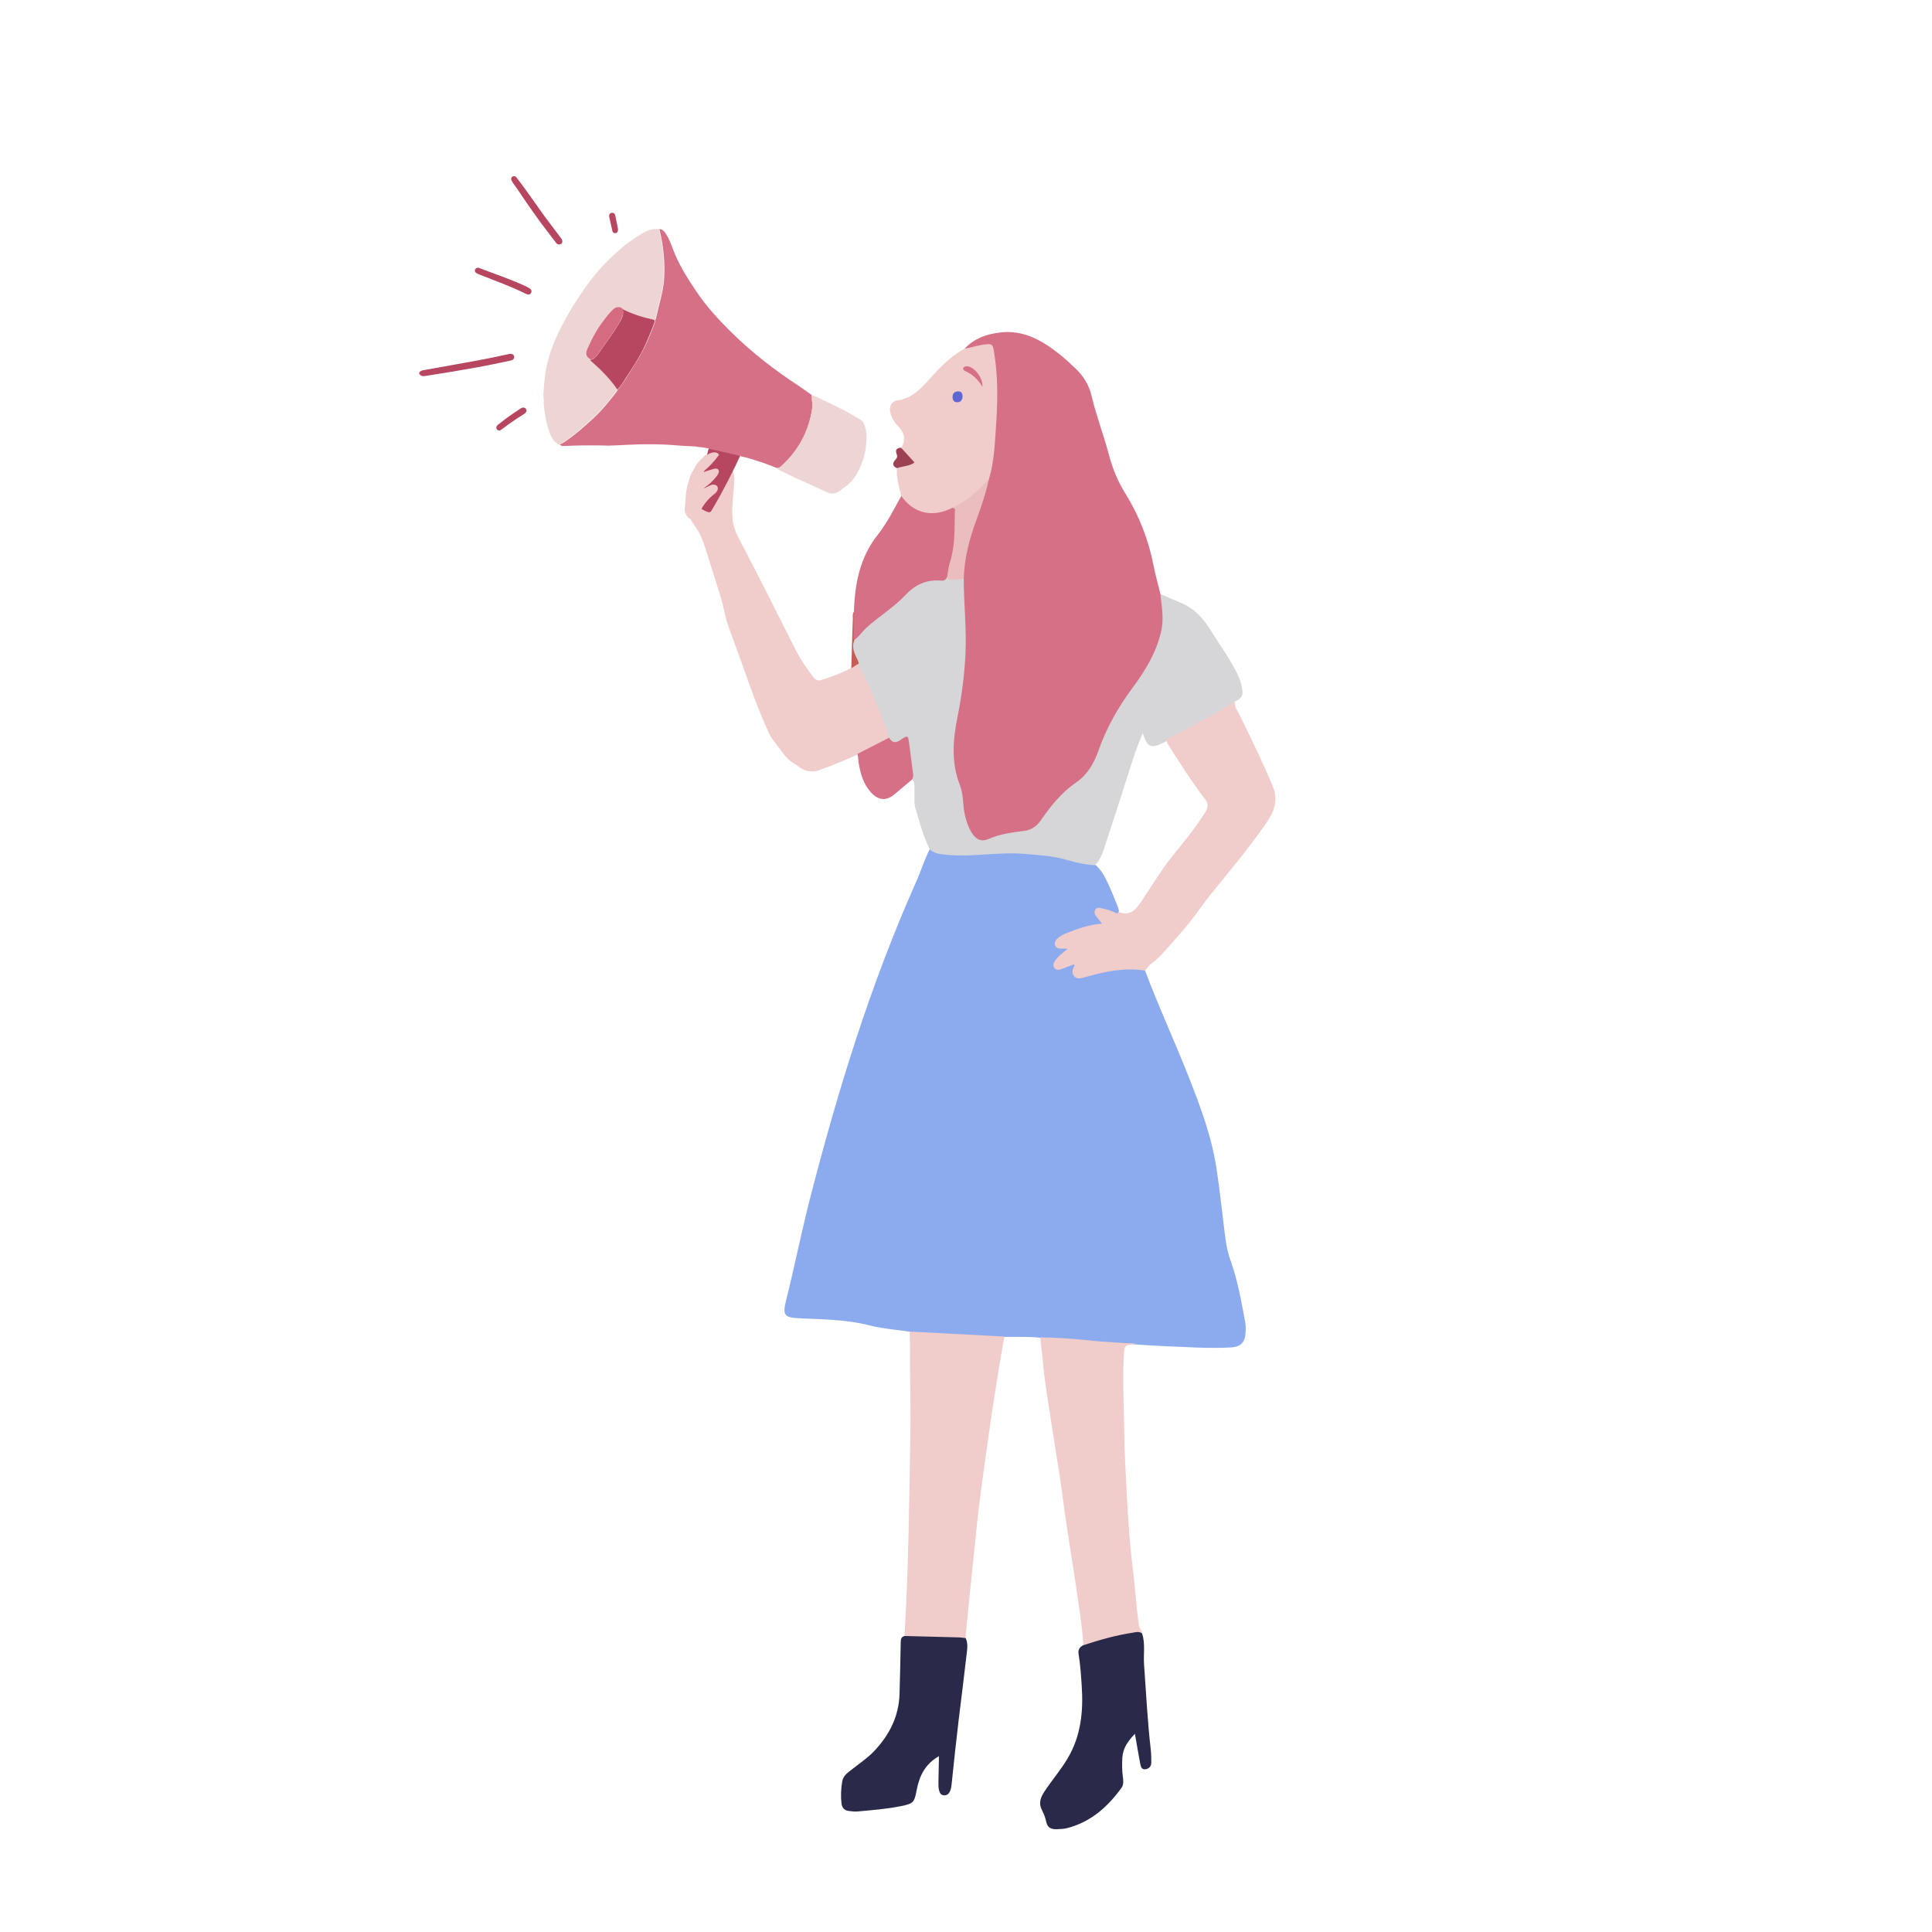 <?xml version="1.0" encoding="utf-8"?>
<!-- Generator: Adobe Illustrator 23.0.1, SVG Export Plug-In . SVG Version: 6.00 Build 0)  -->
<svg version="1.1" id="Layer_1" xmlns="http://www.w3.org/2000/svg" xmlns:xlink="http://www.w3.org/1999/xlink" x="0px" y="0px"
	 viewBox="0 0 1122 1122" style="enable-background:new 0 0 1122 1122;" xml:space="preserve">
<style type="text/css">
	.st0{fill:#F0CCCA;}
	.st1{fill:#B74661;}
	.st2{fill:none;}
	.st3{fill:#D67086;}
	.st4{fill:#EED5D5;}
	.st5{fill:#D56B7E;}
	.st6{fill:#8CABEF;}
	.st7{fill:#D6D6D8;}
	.st8{fill:#292949;}
	.st9{fill:#9C4152;}
	.st10{fill:#C55D54;}
	.st11{fill:#EABEBC;}
	.st12{fill:#5D66D3;}
</style>
<g id="Object_1_">
	<g>
		<path class="st0" d="M503.9,383.9c-0.9-0.3-1.9-0.2-3.1,0.5c-7.5,4.5-15.7,8.1-24.1,10.6c-2.8,0.8-4-1.3-5.6-3.4
			c-3.4-4.6-6.3-8.8-8.9-13.9c-2.7-5.4-5.4-10.7-8.1-16.1c-7.1-14.2-14.3-28.3-21.6-42.4c-3.2-6.1-6.6-11.3-7.1-18.3
			c-0.6-7.4,0.8-14.7,1-22.1c0.3-8.6-6.4-13-14-14.6c-0.8-0.2-1.6-0.3-2.4,0c-0.9,0.3-1.4,1.1-2,1.8c-2.4,3.4-6,7-7.3,11
			c-1.6,4.7-0.7,11.5-0.9,16.5c-0.1,2.2-0.2,4.5,0.5,6.5c0.8,2.3,2.4,4.2,3.8,6.2c3.2,4.7,5,10.2,6.6,15.6
			c2.6,8.1,5.1,16.2,7.7,24.4c1.8,5.9,2.6,12,4.7,17.7c2.5,6.9,5,13.8,7.5,20.7c4.9,13.8,9.8,27.7,15.9,41c1.7,3.8,4.4,6.5,6.8,9.9
			c1.6,2.2,3.3,4.5,5.4,6.2c1.7,1.4,3.5,2.2,5.1,3.5c2.9,2.5,7.5,3.5,11.2,2.3c9.4-3.3,18.6-7.1,27.6-11.5c4.5-2.2,9-4.5,13.5-7
			c1.4-0.8,5-2,5.9-3.3c1.1-1.6-0.1-4.3-0.7-5.9c-2.1-6-4.8-11.6-7.7-17.2c-1.9-3.6-2.8-7.7-4.6-11.3
			C507.7,388.6,506.3,384.7,503.9,383.9z"/>
		<g>
			<path class="st1" d="M405.5,286.2c-0.5,2.1-1.1,4.4-0.4,6.4c0.8,2.5,3.2,3.6,5.3,4.5c0.7,0.3,1.5,0.6,2.1,0.2
				c0.4-0.2,0.6-0.7,0.9-1.1c6.5-11,12.4-22.5,17.8-34.4c-0.4,1-16.5-7.2-19.5-1.3c-1.3,2.5-1.5,8-2.2,10.9
				C408.1,276.3,406.8,281.3,405.5,286.2z"/>
			<path class="st2" d="M380,185.7C380,185.7,380,185.7,380,185.7C380,185.7,379.9,185.7,380,185.7C379.9,185.7,380,185.7,380,185.7
				z"/>
			<path class="st1" d="M296.9,209.3c1.2-0.3,1.9-1.2,1.7-2.2c-0.2-1.1-1-1.7-2.4-1.6c-0.2,0-0.4,0-0.6,0.1
				c-9.9,2.2-19.8,4.1-29.7,5.8c-6.3,1.1-12.6,2.3-18.9,3.4c-1.3,0.2-2.6,0.3-3.5,1.5c0,0.3,0,0.6,0,0.9c0.8,1.1,1.8,1.4,3.1,1.2
				c5.4-0.9,10.9-1.7,16.3-2.6c9.4-1.6,18.7-3.2,27.9-5.2C293,210.1,295,209.8,296.9,209.3z"/>
			<path class="st3" d="M471.5,232c-0.1-0.9,0.2-1.8-0.2-2.7l0,0l0,0c-2.6-1.8-5.2-3.7-7.9-5.5c-13.5-8.9-26.3-18.7-37.9-30.1
				c-7.7-7.5-15-15.4-21-24.3c-5.1-7.6-10.1-15.3-13.4-24c-1.3-3.4-2.5-6.9-4.6-9.9c-0.8-1.2-1.7-2.3-3.3-2.5
				c-0.3,0.3-0.2,0.6-0.1,0.9c1.4,5.1,2,10.4,2.5,15.7c0.3,3.9,0.3,7.8,0.1,11.8c-0.2,4.8-1.3,9.4-2.5,14.1
				c-0.8,3.1-1.5,6.2-2.2,9.3c-0.1,0.5-0.3,0.9-0.8,0.9c0,0,0,0,0,0.1c0.4,0.3,0.4,0.7,0.2,1.2c-1.1,3.2-2.4,6.3-3.7,9.4
				c-3.4,8.3-8.3,15.7-13.1,23.2c-1.5,2.3-3,4.5-4.7,6.6c-1.3,2.2-3,4.1-4.6,6.1c-3.1,3.9-6.4,7.6-10.1,11
				c-5.2,4.8-10.5,9.4-16.4,13.4c-0.9,0.6-1.8,1-2.8,1.5l0,0l0,0c0.9,0.8,2,0.9,3.1,0.8c7.3-0.4,14.5-0.4,21.8-0.3
				c1.1,0,2.2,0.1,3.3,0.1c7.9-0.2,15.9-0.9,23.8-0.8c5.6,0,11.2,0.2,16.8,0.7l0,0l0,0c1.4,0.1,4,0.3,6.4,0.4c0,0,0.1,0,0.1,0
				c1.8,0,3.6,0.1,5.3,0.5c0.2-0.1,0.4,0,0.7,0c4.2,0.4,5.1,1,9.3,1.9c4.9,1,9.8,2.2,14.6,3.4c0.1,0,0.3,0.1,0.4,0.2
				c2.6,0.5,5.1,1.2,7.7,2.1l0,0l0,0c0.1,0,0.2,0,0.3,0.1c4.3,1.2,8.4,2.9,12.6,4.5c1.2,0,2-0.5,2.9-1.4c2-1.9,3.9-3.8,5.6-5.9
				c3.4-4.1,6.2-8.6,8.2-13.5c1.6-3.7,2.7-7.6,3.5-11.6C471.8,237,471.9,234.5,471.5,232z"/>
			<path class="st4" d="M327.5,256.6c5.9-4,11.2-8.6,16.4-13.4c3.7-3.4,7-7.1,10.1-11c1.6-2,3.3-3.9,4.6-6.1
				c-2.6-3.7-5.5-7.1-8.6-10.3c-2.1-2.1-4.3-4-6.4-6c-0.4-0.3-0.7-0.7-1-1.1l0,0c-2-1.2-2.8-3.3-1.9-5.3c2.7-6,5.7-11.8,9.6-17
				c1.7-2.2,3.4-4.4,5.4-6.4c1.2-1.2,2.7-2,4.5-1.4c0.6,0.2,1.1,0.7,1.6,1.1l0,0l0,0c5.7,2.8,11.8,4.7,18,6l0,0c0,0,0.1,0,0.1,0
				c0.6,0,0.7-0.4,0.8-0.9c0.7-3.1,1.4-6.2,2.2-9.3c1.2-4.6,2.4-9.3,2.5-14.1c0.1-3.9,0.2-7.8-0.1-11.8c-0.4-5.3-1-10.6-2.5-15.7
				c-0.1-0.3-0.2-0.7,0.1-0.9c-0.4-0.4-0.7,0.1-1.1,0c-3.5-0.3-6.4,1.2-9.2,2.8c-6.7,3.9-12.7,8.8-18.2,14.2
				c-3.8,3.6-7.3,7.5-10.5,11.6c-7.7,10-14.3,20.6-19.8,32c-2.8,5.8-5,11.8-6.4,18.1c-1.3,5.7-1.8,11.5-2.1,17.4
				c-0.1,1.5,0.3,2.9,0.2,4.4c-0.1,2.6,0.5,5.1,0.8,7.7c0.4,3.4,1.4,6.6,2.5,9.8c0.6,1.8,1.4,3.5,2.6,5c0.8,1,1.9,1.3,2.8,2.1l0,0
				C325.7,257.7,326.7,257.2,327.5,256.6z"/>
			<path class="st4" d="M502.5,248.3c-0.5-1.6-0.9-3.4-2.5-4.4c-3.6-2.1-7.1-4.3-10.8-6.1c-4.5-2.2-9-4.5-13.5-6.6
				c-1.4-0.7-2.9-1.4-4.4-1.8l0,0c0.4,0.9,0.1,1.8,0.2,2.7c0.4,2.5,0.3,4.9-0.2,7.4c-0.8,3.9-1.9,7.8-3.5,11.6
				c-2.1,4.9-4.9,9.4-8.2,13.5c-1.7,2.1-3.7,4-5.6,5.9c-0.9,0.8-1.7,1.4-2.9,1.4c0.6,0.7,1.3,1.1,2.1,1.5c1.7,0.8,3.4,1.5,5,2.3
				c7,3.5,14.2,6.3,21.1,9.8c3.1,1.6,5.8,1.6,8.7-0.7c2-1.6,4.1-2.9,5.9-4.7c3.4-3.5,5.4-7.9,7.1-12.4c1.2-3.2,1.8-6.6,2-10
				C503.3,254.4,503.4,251.3,502.5,248.3z"/>
			<path class="st1" d="M300.1,109.3c6.1,9.1,12.3,18.1,19,26.7c1.3,1.7,2.6,3.5,4,5.2c0.7,0.9,2,1,2.8,0.4c0.8-0.6,0.9-1.7,0.3-2.7
				c-0.3-0.5-0.6-0.9-1-1.4c-2.9-3.9-5.9-7.8-8.8-11.7c-5.4-7.4-10.5-15.1-16.2-22.4c-0.5-0.6-0.9-1.1-1.7-1.1
				c-1.4,0-2.1,1.5-1.3,2.7C298,106.6,299.2,107.9,300.1,109.3z"/>
			<path class="st1" d="M307.3,167.3c-1.4-0.8-2.8-1.5-4.3-2.1c-8.1-3.6-16.5-6.4-24.8-9.6c-0.2-0.1-0.4-0.1-0.5-0.1
				c-0.9,0-1.5,0.4-1.8,1c-0.3,0.7-0.1,1.5,0.5,1.9c0.5,0.4,1.1,0.7,1.7,0.9c9.2,3.7,18.5,6.9,27.4,11.4c1.3,0.6,2.4,0.4,2.9-0.6
				C309,169.1,308.6,168,307.3,167.3z"/>
			<path class="st1" d="M303.2,236.8c-0.4,0.1-0.8,0.4-1.1,0.6c-4.1,2.7-8.1,5.4-11.9,8.5c-0.6,0.5-1.2,0.8-1.6,1.4
				c-0.4,0.6-0.5,1.2-0.2,1.8c0.3,0.6,0.8,0.9,1.5,0.9c0.5,0,0.9-0.2,1.7-0.8c4.1-3.2,8.5-6.1,12.9-8.9c0.3-0.2,0.5-0.3,0.7-0.6
				c0.6-0.7,0.8-1.5,0.2-2.3C304.9,236.8,304.1,236.5,303.2,236.8z"/>
			<path class="st1" d="M355.6,134c0.2,1,0.9,1.5,1.9,1.4c0.9-0.1,1.5-0.9,1.4-2.5c-0.5-2.2-1-5-1.6-7.8c-0.3-1.2-1.2-1.7-2.2-1.5
				c-1,0.2-1.5,1.2-1.3,2.3C354.4,128.7,355,131.4,355.6,134z"/>
			<path class="st1" d="M379.9,185.7c-6.3-1.3-12.3-3.2-18-6l0,0c-0.1,0.1-0.2,0.2-0.2,0.3c0.7,3.1-0.9,5.6-2.4,8.1
				c-2.8,4.8-6.1,9.2-9.3,13.7c-1.4,2-2.6,4.1-4.4,5.8c-0.9,0.9-1.8,1.4-3,1.3l0,0l0,0c0.3,0.4,0.6,0.8,1,1.1c2.1,2,4.4,3.9,6.4,6
				c3.2,3.2,6,6.6,8.6,10.3c1.8-2.1,3.3-4.3,4.7-6.6c4.9-7.4,9.8-14.9,13.1-23.2c1.3-3.1,2.6-6.2,3.7-9.4c0.2-0.5,0.2-0.9-0.2-1.2
				C380,185.7,379.9,185.7,379.9,185.7L379.9,185.7z"/>
			<path class="st5" d="M345.6,207.5c1.8-1.7,3-3.8,4.4-5.8c3.2-4.5,6.5-8.9,9.3-13.7c1.4-2.5,3-5,2.4-8.1c0-0.1,0.1-0.2,0.2-0.3
				l0,0c-0.5-0.4-1-0.9-1.6-1.1c-1.8-0.5-3.3,0.2-4.5,1.4c-2,1.9-3.7,4.2-5.4,6.4c-4,5.2-7,11-9.6,17c-0.9,2.1-0.2,4.2,1.9,5.3l0,0
				C343.8,208.9,344.7,208.4,345.6,207.5z"/>
		</g>
		<path class="st0" d="M417.6,264.1c-2.8,3.9-6.1,7.4-9.8,10.3c2.1-0.7,4.3-1.4,6.4-2c0.9-0.3,2-0.5,2.7,0.1
			c1.1,0.9,0.4,2.6-0.5,3.8c-2.2,2.9-4.8,5.3-7.8,7.3c1.5-0.3,2.6-1.3,4-1.8c1.4-0.6,3.2-0.5,4,0.7c0.5,0.9,0.3,2.1-0.3,2.9
			c-0.6,0.9-1.4,1.5-2.2,2.1c-3.4,2.8-6.2,6.4-7.9,10.5c-0.6,1.4-1.2,2.9-2.6,3.5c-0.9,0.4-2,0.2-2.9-0.2c-1.7-0.9-2.7-2.8-3-4.7
			s0.4-3.8,0.4-5.8c0.1-8.6,2.9-14.9,6.3-20.9C406.2,266.9,414.7,259.6,417.6,264.1z"/>
		<g id="_x36_TlqCT_3_">
			<g>
				<path class="st6" d="M665,563.7c7.8,20.8,17.2,41,25.3,61.6c6.8,17.3,13.4,34.8,16.2,53.4c2,13,3.3,26.2,5,39.3
					c0.6,4.8,1.5,9.6,3.2,14.2c4.1,11.5,6.2,23.5,8.4,35.4c0.4,1.9,0.4,3.9,0.3,5.9c-0.2,5.8-2.6,8.6-8.3,9
					c-13.4,0.8-26.9-0.3-40.3-0.8c-5-0.2-9.9-0.6-14.9-0.9c-2.8-0.3-5.5-0.6-8.2,0.1c-1.9,0.5-3.9,0.1-5.9,0
					c-12.1-1-24.2-2.6-36.3-2.8c-1.8,0-3.8,0.2-5.3-1.2c-6.9-0.8-13.9-0.4-20.9-0.5c-5.3,1.9-10.8,0.8-16.1,0.4
					c-3.3-0.2-6.7-0.7-10-0.7c-8.5,0.2-16.8-1.3-25.3-1.4c-1.3,0-2.5-0.2-3.5-1.3c-8-1.2-16.1-1.8-23.9-3.8c-13.2-3.3-26.6-3.4-40-4
					c-9.3-0.4-10.1-1.8-7.9-10.8c4.7-18.7,8.5-37.7,13.2-56.4c16.3-63.7,35.5-126.3,62.3-186.4c2.8-6.2,4.7-12.8,7.9-18.9
					c7.9,3,16.2,1.8,24.3,2.4c6.3,0.4,12.5-0.6,18.7-1.1c6.2-0.5,12.2,0.6,18.3,0.9c11.7,0.5,22.6,4.8,34.1,6.3
					c3.9,3.1,6.2,7.4,8.2,11.7c2,4.4,3.8,8.9,5.6,13.4c0.4,1.1,0.8,2.2,0.4,3.3c-0.9,1.4-2.1,0.6-3.1,0.3c-2.1-0.7-4.2-1.4-6.3-1.8
					c-0.9-0.2-1.9-0.3-2.5,0.6c-0.7,1-0.2,2,0.3,2.9c0.5,0.8,1.2,1.4,1.8,2.1c0.7,0.7,1.8,1.4,1.4,2.6c-0.3,0.9-1.5,0.9-2.5,1
					c-6.4,0.7-12.4,2.9-18.4,5c-2,0.7-3.8,1.7-5.3,3.2c-1.8,1.9-1.4,3.3,1.1,3.9c0.5,0.1,0.9,0.1,1.4,0.2c0.9,0.1,2.1,0.1,2.4,1.1
					c0.5,1.2-0.6,1.9-1.4,2.5c-1.5,1.2-2.9,2.3-4.1,3.8c-0.9,1.2-2.1,2.5-1,4c1,1.4,2.5,0.7,3.8,0.3c1.5-0.4,2.8-1.2,4.2-1.7
					c2.3-0.7,3-0.2,2.8,2.2c-0.5,4.8,0.7,6,5.5,4.6c8-2.4,16.2-3.9,24.5-4.5C657.9,561.8,661.6,561.6,665,563.7z"/>
				<path class="st3" d="M560.3,202.4c5.5-5.9,12.5-8.3,20.3-9.3c13.1-1.6,23.6,4,33.4,11.6c3.6,2.7,6.9,5.8,10.2,8.9
					c4.8,4.4,8.2,9.9,9.7,16.2c2.7,11.6,7.1,22.8,10.1,34.3c2.1,8,5.2,15.6,9.6,22.6c8.1,13,13.5,27.1,16.4,42.1
					c1.1,5.5,2.6,10.8,3.9,16.2c2.4,5.7,3,11.6,2.1,17.7c-1.9,13-7.9,24.1-15.5,34.6c-4.8,6.7-9.8,13.3-13.7,20.5
					c-2.4,4.5-4.5,9.2-6.2,14c-3.6,10.6-9.1,19.8-18.6,26.2c-6.5,4.4-11.1,10.6-15.3,17c-4,6.1-9.6,8.8-16.6,9.1
					c-4.3,0.2-8.4,1.1-12.4,2.9c-7.6,3.4-11.9,1.9-15.6-5.5c-2.4-4.7-3.3-9.9-3.7-15.1c-0.2-2.8-0.4-5.6-1.4-8.2
					c-5.4-14-4.8-28.1-1.9-42.5c2.8-13.9,4.7-27.9,4.7-42.1c0-9.7-0.2-19.5-1.1-29.1c-0.3-2.8,0-5.6,0-8.3c0.2-11,2.6-21.5,6.4-31.8
					c3.2-8.8,6.1-17.7,8.3-26.8c1.8-8.2,2.7-16.4,3.4-24.8c0.7-8.7,1.1-17.4,1.1-26c0-7.4-0.5-14.8-1.9-22.1
					c-0.6-3.4-1.2-3.8-4.7-3.3c-2.4,0.3-4.8,0.8-7.2,1.4C562.9,203,561.5,203.5,560.3,202.4z"/>
				<path class="st7" d="M559.7,336.1c0,14.6,1.7,29.1,1,43.7c-0.6,12.2-2.2,24.4-4.6,36.4c-2.7,13.4-3.8,26.8,1.4,39.9
					c2.2,5.6,1.5,11.6,2.9,17.4c0.8,3.3,1.8,6.4,3.5,9.4c2.7,4.5,5.6,6.3,10.3,4.3c6.7-2.9,13.7-3.8,20.8-4.7c3.9-0.5,7.1-2.7,9.4-6
					c5.8-8.5,12.1-16.3,20.7-22.2c6.4-4.4,10.3-11.1,12.8-18.3c4.7-13.4,11.5-25.4,20-36.8c7.2-9.7,13.4-19.9,16.3-31.9
					c1.9-7.6,0.5-14.9-0.3-22.3c4.3,1.8,8.5,3.7,12.8,5.5c7.2,3.2,12.2,8.7,16.2,15.2c5.2,8.5,11.2,16.5,15.6,25.5
					c1.7,3.4,2.8,6.9,3.1,10.6c0.2,3.3-2.2,4.6-4.7,5.8c-1.5,2.3-4,3.4-6.3,4.8c-10.9,6.4-22,12.2-33.2,18c-1.2,0.8-2.4,1.4-3.7,1.9
					c-4.8,2-7.1,1.1-9-3.6c-0.3-0.8-0.5-1.5-1.1-2.9c-2.5,6-4.6,11.7-6.4,17.5c-5,15.7-10,31.3-15.2,47c-1.4,4.3-2.7,8.9-6.2,12.2
					c-5.5-0.4-10.9-1.5-16.2-3.1c-8-2.4-16.3-2.8-24.6-3.5c-14.8-1.3-29.5,1.9-44.3,0.6c-3.9-0.4-7.6-0.4-10.7-3.2
					c-3.8-7.3-5.7-15.4-8.2-23.2c-1.2-3.7-0.6-8-0.7-12.1c-0.1-1.8,0.1-3.7-1.2-5.3c-1.1-6.6-1.8-13.2-2.7-19.8
					c-0.5-3.8-0.7-3.9-4.2-2.1c-3.8,2-4.8,1.8-6.9-1.8c-0.4-3.7-1.9-7.1-3.3-10.5C508.6,407,504,396,498,385.5
					c-2.4-4.4-4-8.9-2.3-14c4.2-5.5,9.2-10,14.7-14.2c5.8-4.3,11.4-8.8,16.4-13.9c4.9-5,10.8-7.5,17.8-7.1c2.1,0.1,3.7-1,5.6-1.3
					c2,0.8,4,0.8,6.1,0.6C557.6,335.6,558.7,335.2,559.7,336.1z"/>
				<path class="st0" d="M528.4,773.3c18.3,1,36.6,1.9,54.9,2.9c-1.1,6.1-2.2,12.2-3.2,18.3c-1.3,8.3-2.6,16.6-3.9,24.9
					c-1.3,8.7-2.5,17.3-3.7,26c-1.4,9.9-2.8,19.8-4,29.8c-0.8,6.2-1.4,12.4-2,18.6c-1.2,11.6-2.4,23.2-3.6,34.8
					c-0.8,7.6-1.5,15.2-2.2,22.7c-1.1,0.8-2.4,0.8-3.6,0.8c-9.3-0.2-18.7-0.4-28-0.7c-1.4,0-2.8,0-3.8-1.3
					c2.3-39.5,2.8-79,3.4-118.5c0.3-15.8-0.4-31.7-0.2-47.5C528.6,780.5,528.1,776.9,528.4,773.3z"/>
				<path class="st0" d="M604.1,776.7c9.7,0,19.3,0.8,29,1.8c6.6,0.7,13.3,1,20,1.5c2.3,0.2,4.6-0.3,6.8,0.7c-7.1,0.3-7,0.3-7.3,7.7
					c-0.6,11.3-0.1,22.7,0.1,34c0.2,12.1,0.5,24.2,1.2,36.3c0.9,17.6,1.8,35.2,4,52.7c1.4,10.7,1.9,21.6,3.5,32.3
					c0.3,2,1.6,3.2,2.1,4.9c-10.7,0.9-21,3.3-31,6.9c-1,0.4-2.2,0.9-3.3-0.1c-1-13.9-3.4-27.6-5.4-41.4c-2.4-15.9-5.1-31.8-7.1-47.8
					c-1.6-12.2-3.8-24.3-5.6-36.5c-2.1-13.9-4.6-27.7-5.7-41.7C604.9,784.2,604.5,780.5,604.1,776.7z"/>
				<path class="st0" d="M677.3,429.5c13.4-6.9,26.8-13.9,39.7-21.9c0,3.3,2.1,5.9,3.4,8.6c6.5,13.3,13,26.6,18.7,40.3
					c3.5,8.3,0.8,14.9-3.8,21.6c-9.4,13.6-20,26.3-30.4,39.1c-6.8,8.3-12.6,17.4-19.9,25.4c-5.4,5.9-10.1,12.4-16.6,17.2
					c-1.3,1-2.3,2.6-3.4,3.9c-11.3-1.9-22.3,0.3-33.1,3.3c-1.1,0.3-2.2,0.6-3.3,0.9c-1.8,0.5-3.5,0.5-4.8-1
					c-1.3-1.5-1.1-3.2-0.4-4.9c0.3-0.6,1-1.1,0.3-2c-2.5,1-5,2-7.6,2.9c-1.4,0.5-2.8,0.5-3.8-0.8c-0.9-1.3-0.6-2.7,0.2-3.9
					c1.9-2.8,4.6-4.8,7.6-7.2c-1.8,0-3-0.1-4.2-0.1c-1.4,0-2.5-0.4-3.1-1.8c-0.6-1.4,0-2.5,0.8-3.5c1.3-1.5,3-2.5,4.8-3.3
					c7.1-2.9,14.3-5.4,21.6-5.9c-1-1.2-2.1-2.6-3.2-4c-1-1.3-1.6-2.7-0.7-4.1c0.9-1.4,2.3-1.2,3.8-0.8c2.6,0.5,5.1,1.3,7.6,2.4
					c0.6,0.3,1.1,1,1.8,0.1c0.3-0.1,0.7-0.3,1-0.2c6,2.2,9.2-1.5,12.2-5.8c6.4-9.4,12.1-19.2,19.3-28c6.4-7.8,12.7-15.6,18.1-24.2
					c1.8-2.9,2-4.9-0.1-7.7c-7.9-10.4-14.8-21.3-21.8-32.3C677.8,430.9,677.3,430.3,677.3,429.5z"/>
				<path class="st0" d="M560.3,202.4c4.3-0.6,8.5-2.2,12.9-2.5c2.7-0.2,3.4,0.4,3.9,3.4c2.4,13.8,2.4,27.6,1.5,41.5
					c-0.8,11.1-1,22.4-4.2,33.3c-2.2,4.7-6.3,7.7-10.1,10.8c-3.4,2.8-6.9,5.4-11,7.1c-6.9,3.8-14,3.5-21.2,1.3
					c-4.4-1.4-7.5-4.4-8.7-9.1c-1.1-5.3-3-10.5-2.5-16.1c1.4-1.8,3.6-1.8,5.6-2.3c3.6-1,3.7-1.3,1.3-4c-1.6-1.8-3.7-3.1-4.5-5.5
					c2.9-4.8,2.1-9.1-1.9-13c-2.2-2.1-3.6-4.8-4.4-7.8c-0.8-3.3,0.8-6.5,4-6.9c8.8-1.2,14-7.1,19.5-13.2
					C546.4,212.7,552.6,206.6,560.3,202.4z"/>
				<path class="st8" d="M525.4,950.1c10.3,0.3,20.6,0.5,30.9,0.8c1.5,0,3,0.3,4.5,0.4c1.5,3.2,0.9,6.6,0.5,9.9
					c-1.4,12.4-3,24.8-4.5,37.2s-2.8,24.8-4.1,37.3c-0.2,1.8-0.4,3.5-1.2,5c-0.7,1.3-1.9,2.1-3.4,1.9c-1.6-0.1-2.3-1.2-2.7-2.7
					c-0.5-1.8-0.4-3.7-0.4-5.5c0.1-4.7,0.2-9.4,0.3-14.5c-7.9,4.4-11.3,11.3-12.9,19.4c-1.4,7.5-1.8,8.1-9.2,9.6
					c-8.3,1.7-16.7,2.3-25.1,3.1c-1.7,0.2-3.5-0.1-5.2-0.3c-2.5-0.3-3.8-1.7-4.2-4.3c-0.5-4.3-0.3-8.6,0.4-12.8
					c0.6-3.6,3.5-5.3,6-7.3c4.3-3.4,8.8-6.4,12.6-10.4c8.8-9.3,14.3-20.1,14.7-33.1c0.3-10.1,0.5-20.2,0.7-30.3
					C523.1,951.7,523.6,950.5,525.4,950.1z"/>
				<path class="st8" d="M629,955.5c9.4-3.1,18.9-5.8,28.7-7.3c1.9-0.3,3.9-1,5.6,0.5c1.9,5.9,0.7,11.9,1.1,17.9
					c1.2,16.5,2,33,3.9,49.5c0.3,2.5,0.3,5.1,0.3,7.6c0,2.2-1.4,3.5-3.4,3.8c-2.2,0.3-2.7-1.5-3-3.1c-1.1-5.7-2-11.4-3.1-17.5
					c-4,4.2-7,8.3-7.3,13.9c-0.2,3.7-0.2,7.4,0.3,11.1c0.3,2.2,0.5,4.6-0.8,6.4c-8.1,11.1-17.9,19.9-31.7,23.4
					c-1.9,0.5-3.9,0.5-5.9,0.6c-3,0.1-5.4-0.7-6.1-4.3c-0.5-2.3-1.4-4.7-2.5-6.8c-2.1-4-0.8-7.3,1.4-10.7
					c4.3-6.6,9.5-12.5,13.5-19.3c7.8-13.1,9.2-27.4,8.2-42.2c-0.4-6.1-0.8-12.2-1.8-18.3C625.9,958.4,626.9,956.5,629,955.5z"/>
				<path class="st3" d="M523.4,288c7.2,10.3,18.2,12.8,29.7,6.9c2.3-0.6,2.2,1.2,2.3,2.4c0,6.7,0.3,13.4-0.6,20
					c-0.7,5-2.2,9.9-3.2,14.9c-0.2,1.1-0.5,2.3-1.6,3c-0.7,1.4-1.7,2.2-3.5,2c-8.1-0.7-14.8,2.1-20.4,8.1
					c-7,7.5-15.8,12.7-23.3,19.6c-2.3,2.1-3.9,4.9-6.5,6.6c-0.8,0-1-0.4-1-1c0.2-5.1-0.1-10.2,0.6-15.2c0.5-16.2,3.4-31.6,13.9-44.8
					C515.2,303.6,519.2,295.7,523.4,288z"/>
				<path class="st3" d="M498,437.8c6.1-3.1,12.3-6.3,18.4-9.4c1.7,3.1,3.7,3.3,6.6,1.3c4.2-2.9,4.4-2.7,5,2.2
					c0.8,5.9,1.5,11.8,2.3,17.7c0.2,1.1-0.1,2-0.5,3c-3.4,2.8-6.7,5.7-10.1,8.5c-4.7,4-9.1,4-13.5-0.5c-4.8-5-6.5-11.3-7.6-17.9
					C498.5,441,498.3,439.4,498,437.8z"/>
				<path class="st9" d="M523.3,260c2.6,2.8,5.1,5.6,7.8,8.6c-2.9,2.2-6.8,2-10.2,3.3c-2.5-1.1-2.8-2.9-1-4.8
					c1.1-1.2,1.4-1.9,0.8-3.5C519.8,261.4,520.8,260,523.3,260z"/>
				<path class="st10" d="M495.9,355.3c-0.1,4.4-0.2,8.7-0.2,13c0,1.1-0.4,2.3,0.6,3.2c-1.6,3.4-0.7,6.6,0.8,9.8
					c0.6,1.3,1.5,2.6,1.6,4.1c-1.2,0.8-2.5,1.5-4.3,2.7c0.1-4.1,0.2-7.6,0.3-11.1c0.2-5.9,0.4-11.8,0.6-17.7
					C495.3,357.9,495,356.5,495.9,355.3z"/>
				<path class="st11" d="M550,335.2c0.6-3,0.8-6.2,1.8-9.1c2.9-9.2,2.5-18.7,2.7-28.1c0-1.1,0.7-2.7-1.3-3.1
					c8.5-3.9,15-10.1,21.2-16.9c-1.8,8.1-4.4,16-7.3,23.8c-4.1,11.1-7.1,22.4-7.4,34.3c-2.5,0.5-5,0.7-7.5,0.6
					C551.2,336.6,550.1,336.6,550,335.2z"/>
				<path class="st3" d="M570.5,224.6c-2.6-4.4-5.9-7.3-10.1-9.2c-0.6-0.3-1.3-0.8-1-1.6c0.4-1,1.4-1.1,2.3-1.1
					C565.9,213.1,571,219.5,570.5,224.6z"/>
				<path class="st12" d="M559,230.4c-0.1,1.5-0.8,3.1-2.9,3.2c-2,0.1-2.9-1.1-2.9-3c0-2,1-3.2,3.1-3.3
					C558.2,227.2,559,228.3,559,230.4z"/>
			</g>
		</g>
	</g>
</g>
</svg>
